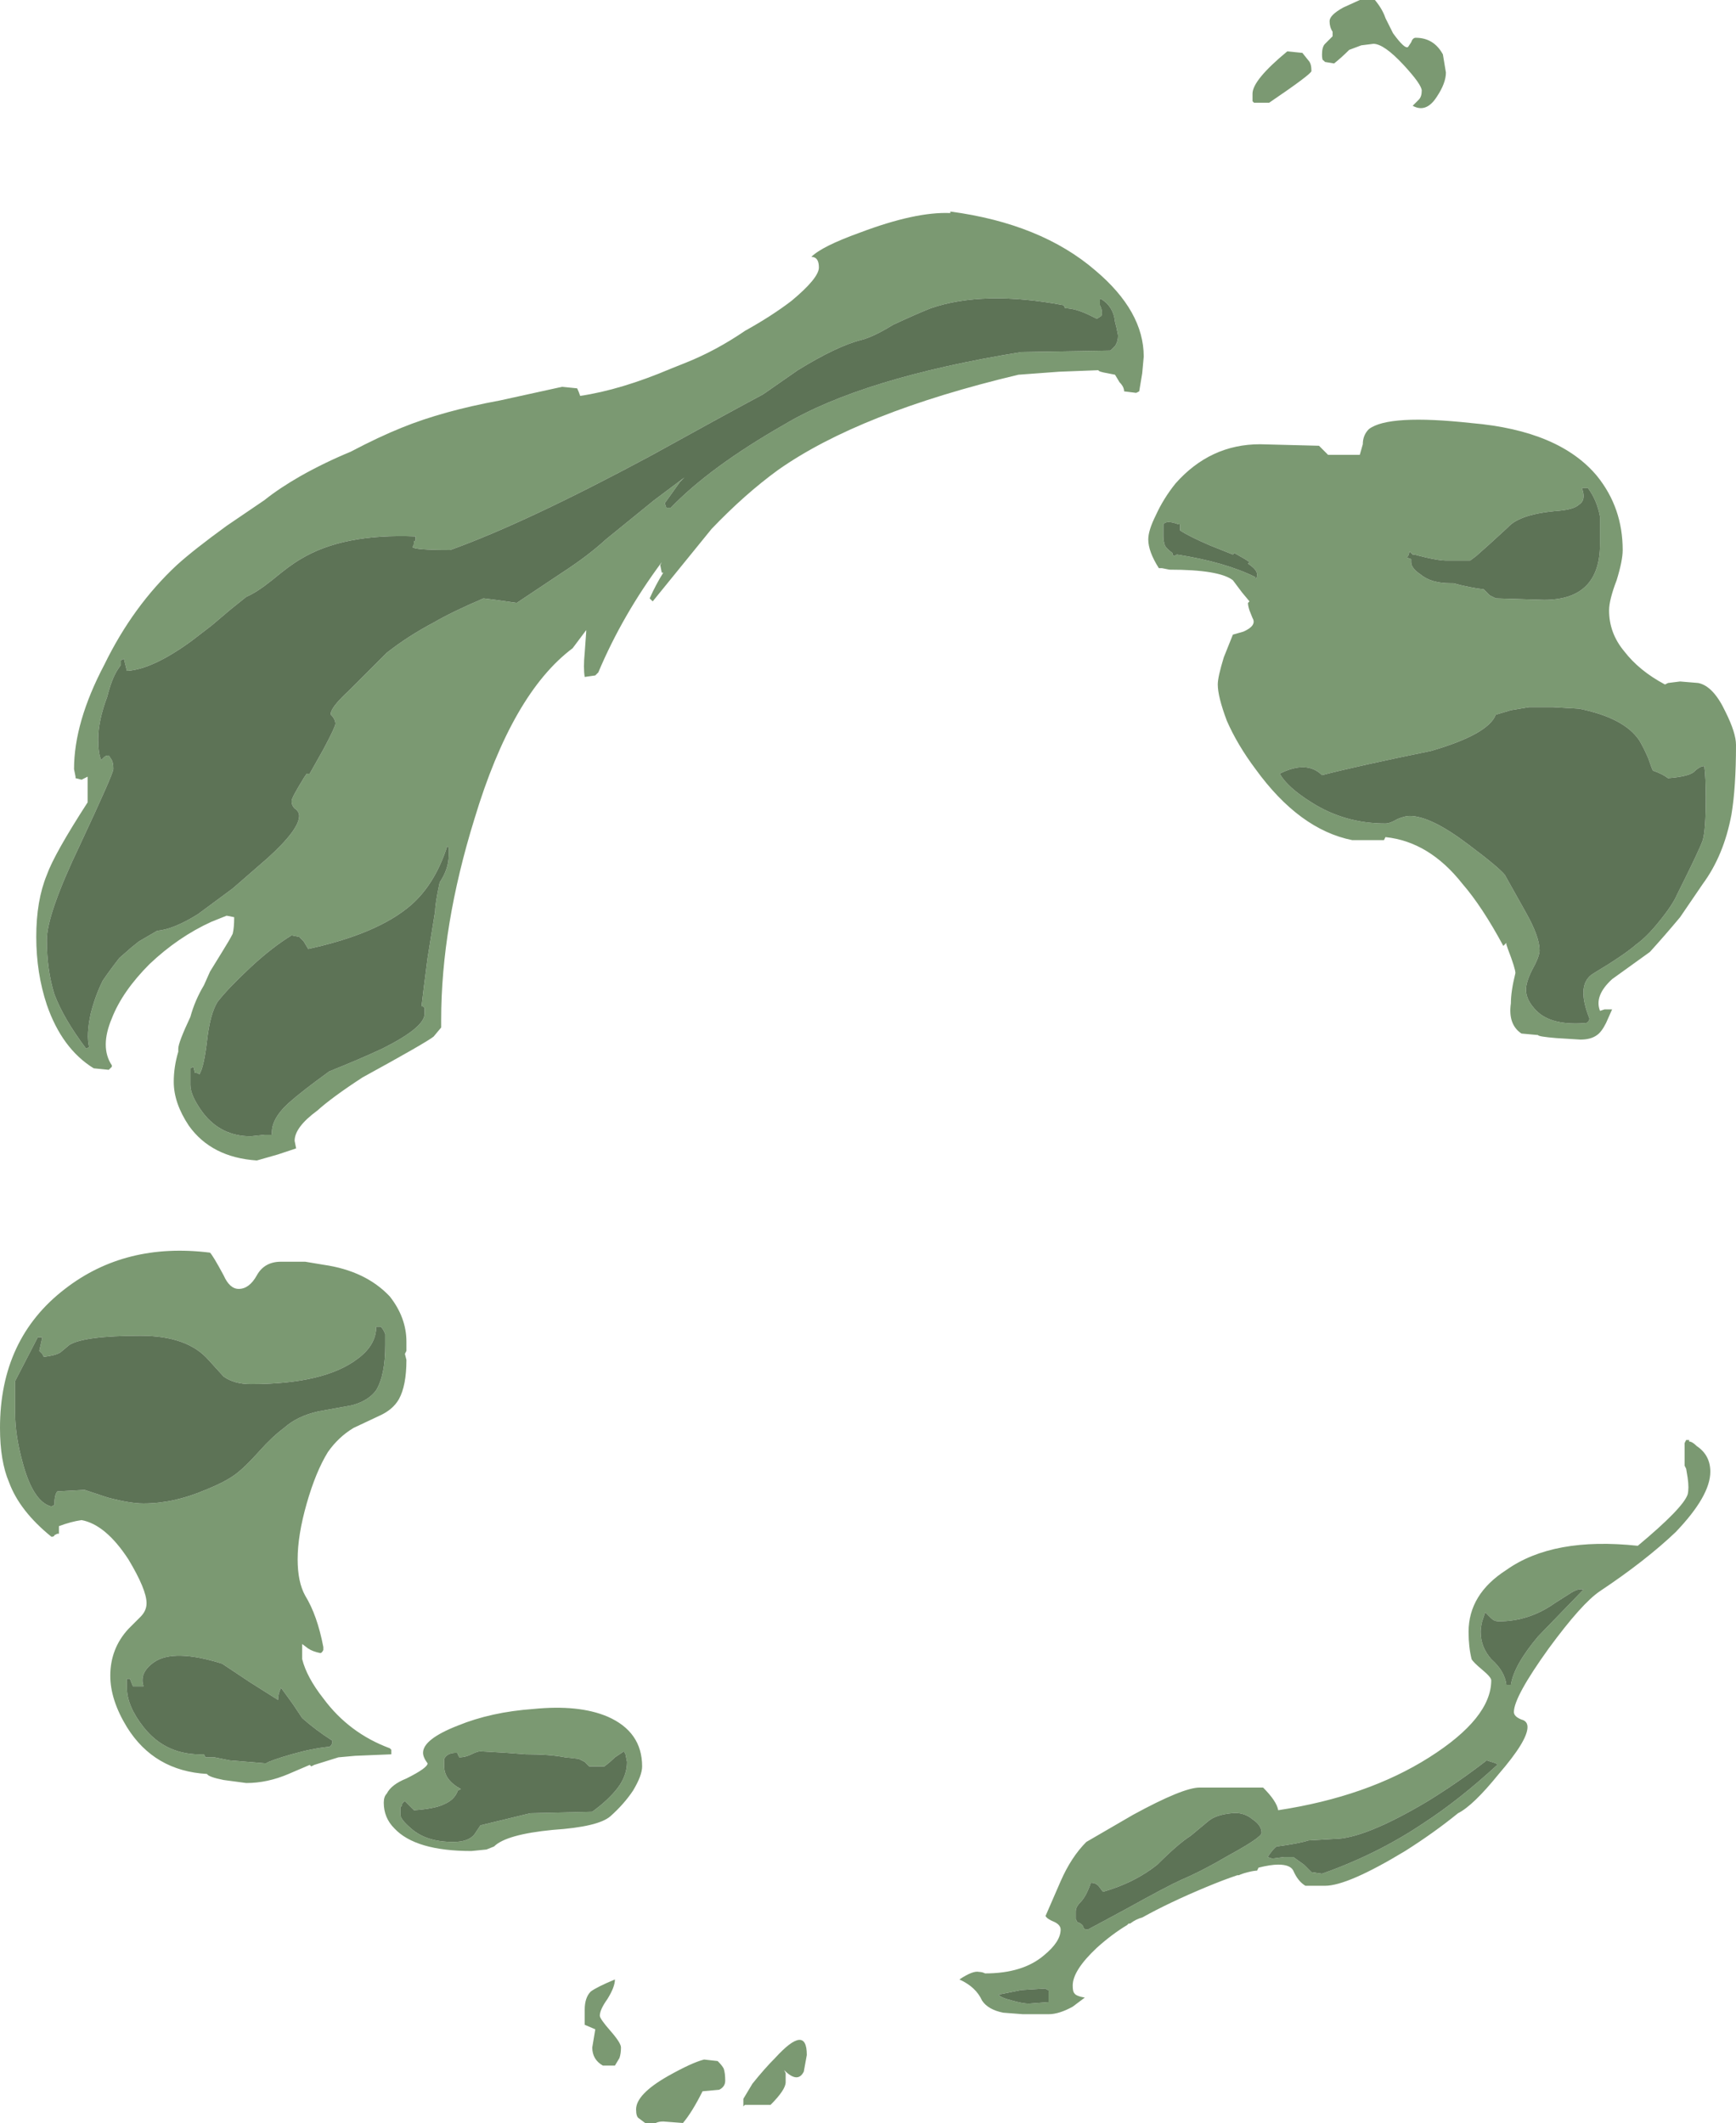 <?xml version="1.0" encoding="UTF-8" standalone="no"?>
<svg xmlns:ffdec="https://www.free-decompiler.com/flash" xmlns:xlink="http://www.w3.org/1999/xlink" ffdec:objectType="shape" height="70.25px" width="57.45px" xmlns="http://www.w3.org/2000/svg">
  <g transform="matrix(1.0, 0.0, 0.0, 1.0, 28.15, 40.7)">
    <path d="M3.3 -33.65 L3.3 -33.7 Q6.3 -33.3 8.1 -31.75 9.7 -30.4 9.7 -28.9 L9.65 -28.35 9.55 -27.75 9.45 -27.7 9.05 -27.75 Q9.05 -27.9 8.9 -28.05 L8.75 -28.3 8.5 -28.35 Q8.2 -28.4 8.2 -28.45 L6.9 -28.4 5.55 -28.3 Q0.3 -27.05 -2.4 -25.15 -3.5 -24.35 -4.6 -23.2 L-6.55 -20.8 -6.65 -20.9 Q-6.45 -21.35 -6.2 -21.75 L-6.25 -21.75 -6.3 -22.0 -6.25 -22.1 Q-7.55 -20.35 -8.35 -18.45 L-8.45 -18.35 -8.8 -18.3 Q-8.85 -18.6 -8.8 -19.1 L-8.75 -19.8 -8.75 -19.85 -9.2 -19.25 Q-11.2 -17.75 -12.45 -13.6 -13.55 -10.05 -13.55 -6.95 L-13.55 -6.7 -13.8 -6.4 Q-14.05 -6.2 -16.15 -5.05 -17.15 -4.4 -17.65 -3.95 -18.4 -3.4 -18.4 -2.95 L-18.35 -2.7 -18.95 -2.5 -19.65 -2.3 Q-21.15 -2.4 -21.9 -3.45 -22.4 -4.2 -22.4 -4.9 -22.4 -5.4 -22.25 -5.9 L-22.25 -6.0 Q-22.25 -6.2 -21.85 -7.05 -21.7 -7.6 -21.4 -8.1 L-21.2 -8.55 -20.8 -9.2 Q-20.55 -9.6 -20.45 -9.8 -20.4 -10.0 -20.4 -10.35 L-20.65 -10.4 -21.15 -10.2 Q-22.25 -9.7 -23.2 -8.8 -24.1 -7.9 -24.45 -7.0 -24.85 -6.05 -24.45 -5.45 L-24.45 -5.4 -24.55 -5.3 -25.05 -5.35 Q-26.1 -6.0 -26.6 -7.45 -26.95 -8.5 -26.95 -9.7 -26.95 -10.9 -26.6 -11.75 -26.35 -12.45 -25.25 -14.15 L-25.25 -15.0 -25.45 -14.9 -25.65 -14.95 -25.65 -15.0 -25.7 -15.25 Q-25.7 -16.8 -24.7 -18.7 -23.75 -20.65 -22.3 -22.0 -21.75 -22.5 -20.65 -23.3 L-19.4 -24.15 Q-18.9 -24.55 -18.2 -24.95 -17.4 -25.4 -16.55 -25.75 -15.6 -26.25 -14.85 -26.55 -13.5 -27.1 -11.6 -27.45 L-9.55 -27.9 -9.05 -27.85 Q-9.0 -27.75 -8.95 -27.6 -7.6 -27.8 -5.95 -28.5 L-5.45 -28.7 Q-4.45 -29.1 -3.5 -29.75 -2.6 -30.25 -1.95 -30.75 -1.05 -31.5 -1.05 -31.85 -1.05 -32.2 -1.3 -32.2 -0.95 -32.55 0.3 -33.0 2.15 -33.7 3.3 -33.65 M1.4 -29.95 Q0.75 -29.55 0.35 -29.45 -0.45 -29.25 -1.75 -28.45 L-2.9 -27.65 Q-4.3 -26.9 -6.65 -25.6 -10.75 -23.4 -13.25 -22.5 -14.45 -22.5 -14.5 -22.6 -14.45 -22.65 -14.45 -22.75 L-14.45 -22.8 -14.4 -22.8 -14.4 -22.95 Q-16.8 -23.05 -18.2 -22.2 -18.55 -22.0 -19.15 -21.5 -19.65 -21.1 -20.0 -20.95 L-20.5 -20.55 -21.15 -20.0 -21.8 -19.5 Q-23.1 -18.55 -23.95 -18.5 L-24.05 -18.9 -24.15 -18.85 -24.15 -18.7 -24.25 -18.55 -24.25 -18.55 Q-24.45 -18.25 -24.6 -17.65 -24.9 -16.85 -24.9 -16.25 -24.9 -15.75 -24.8 -15.55 L-24.7 -15.65 Q-24.65 -15.7 -24.55 -15.7 L-24.45 -15.55 Q-24.4 -15.45 -24.4 -15.25 -24.4 -15.1 -25.5 -12.75 -26.6 -10.45 -26.6 -9.6 -26.6 -8.6 -26.35 -7.8 -26.05 -7.0 -25.3 -6.0 L-25.2 -6.05 Q-25.3 -6.45 -25.15 -7.15 -25.0 -7.75 -24.75 -8.25 -24.55 -8.55 -24.2 -9.0 L-23.8 -9.35 -23.55 -9.55 -22.95 -9.9 Q-22.4 -9.95 -21.6 -10.45 -21.4 -10.6 -20.45 -11.3 L-19.3 -12.3 Q-18.25 -13.25 -18.25 -13.7 -18.25 -13.85 -18.4 -13.95 -18.5 -14.05 -18.5 -14.2 -18.5 -14.3 -18.1 -14.95 L-18.0 -15.1 -17.9 -15.1 -17.45 -15.9 Q-17.05 -16.65 -17.05 -16.75 -17.05 -16.9 -17.2 -17.05 -17.25 -17.25 -16.6 -17.85 L-15.35 -19.1 Q-14.65 -19.65 -13.8 -20.1 -13.2 -20.45 -12.15 -20.9 L-11.75 -20.85 -11.05 -20.75 -9.55 -21.75 Q-8.7 -22.3 -8.1 -22.85 L-6.5 -24.15 -5.5 -24.9 -5.65 -24.75 -6.15 -24.05 -6.1 -23.9 -5.95 -23.9 Q-4.65 -25.25 -2.2 -26.65 0.4 -28.2 5.65 -29.05 L8.6 -29.1 8.75 -29.25 Q8.85 -29.4 8.85 -29.6 L8.8 -29.85 8.75 -30.05 Q8.7 -30.55 8.3 -30.8 L8.25 -30.8 8.25 -30.6 Q8.35 -30.4 8.3 -30.25 L8.15 -30.15 7.95 -30.25 Q7.45 -30.5 7.1 -30.5 L7.05 -30.6 Q4.4 -31.1 2.65 -30.5 2.15 -30.3 1.4 -29.95 M17.7 -40.1 L17.95 -39.6 Q18.35 -39.05 18.45 -39.15 L18.55 -39.3 Q18.6 -39.45 18.7 -39.45 19.3 -39.45 19.6 -38.9 L19.7 -38.3 Q19.7 -37.95 19.4 -37.5 19.05 -36.95 18.6 -37.2 L18.8 -37.4 Q18.9 -37.5 18.9 -37.7 18.9 -37.9 18.3 -38.55 17.65 -39.25 17.3 -39.25 L16.9 -39.2 16.5 -39.05 Q16.25 -38.8 16.0 -38.6 L15.7 -38.65 15.65 -38.7 Q15.6 -38.7 15.6 -38.9 15.6 -39.15 15.7 -39.25 L15.95 -39.5 Q15.95 -39.55 15.95 -39.65 15.85 -39.8 15.85 -40.0 15.85 -40.2 16.3 -40.45 L16.85 -40.7 17.35 -40.7 Q17.6 -40.4 17.7 -40.1 M13.3 -37.35 L13.3 -37.6 Q13.3 -38.05 14.45 -39.0 L14.95 -38.95 15.15 -38.7 Q15.25 -38.6 15.25 -38.35 15.25 -38.25 13.85 -37.3 L13.35 -37.3 13.3 -37.35 M18.45 -22.3 L18.4 -22.25 18.55 -22.2 18.55 -22.1 Q18.55 -21.9 18.85 -21.7 19.2 -21.4 19.85 -21.4 L19.95 -21.4 Q20.5 -21.25 20.95 -21.2 L21.15 -21.0 21.35 -20.9 22.95 -20.85 Q24.8 -20.85 24.8 -22.7 L24.8 -23.6 Q24.7 -24.15 24.4 -24.55 L24.2 -24.55 Q24.35 -24.15 24.1 -24.0 23.95 -23.85 23.45 -23.8 22.15 -23.7 21.75 -23.25 L21.15 -22.7 20.7 -22.3 20.5 -22.15 19.7 -22.15 Q19.5 -22.15 19.05 -22.25 L18.65 -22.35 18.6 -22.35 18.5 -22.45 18.45 -22.3 M16.85 -25.65 L16.95 -26.0 Q16.95 -26.3 17.15 -26.5 17.8 -27.0 20.55 -26.7 23.45 -26.45 24.7 -24.95 25.55 -23.9 25.55 -22.5 25.55 -22.15 25.35 -21.5 25.1 -20.85 25.1 -20.5 25.1 -19.75 25.6 -19.15 26.1 -18.5 26.95 -18.05 L27.05 -18.1 27.45 -18.15 28.05 -18.1 Q28.55 -18.0 28.95 -17.15 29.3 -16.45 29.3 -16.05 29.3 -14.65 29.15 -13.75 28.9 -12.4 28.2 -11.45 L27.45 -10.35 Q26.95 -9.75 26.45 -9.2 L25.2 -8.3 Q24.6 -7.75 24.8 -7.25 L24.95 -7.3 25.2 -7.3 25.0 -6.85 Q24.85 -6.55 24.7 -6.45 24.5 -6.3 24.15 -6.3 L23.35 -6.35 Q22.75 -6.4 22.75 -6.45 L22.2 -6.5 Q21.75 -6.8 21.85 -7.5 21.85 -7.9 22.0 -8.5 22.0 -8.65 21.75 -9.3 L21.7 -9.45 21.7 -9.5 21.6 -9.4 Q20.9 -10.7 20.25 -11.45 19.15 -12.85 17.7 -13.0 L17.65 -12.9 16.6 -12.9 Q14.85 -13.25 13.4 -15.25 12.8 -16.05 12.45 -16.85 12.15 -17.65 12.15 -18.05 12.15 -18.3 12.35 -18.95 12.55 -19.45 12.65 -19.7 L13.0 -19.8 Q13.45 -20.0 13.3 -20.25 L13.2 -20.5 Q13.15 -20.65 13.15 -20.75 L13.2 -20.8 12.95 -21.1 12.65 -21.5 Q12.2 -21.85 10.55 -21.85 L10.3 -21.9 10.2 -21.9 Q9.85 -22.45 9.85 -22.85 9.85 -23.15 10.1 -23.65 10.35 -24.2 10.75 -24.7 11.9 -26.0 13.55 -26.0 L15.5 -25.95 15.8 -25.65 16.85 -25.65 M14.2 -15.1 Q14.45 -14.65 15.25 -14.15 16.35 -13.45 17.7 -13.45 17.85 -13.45 18.1 -13.6 18.35 -13.7 18.5 -13.7 19.2 -13.7 20.45 -12.75 21.45 -12.0 21.65 -11.75 L22.35 -10.5 Q22.8 -9.7 22.8 -9.25 22.8 -9.05 22.55 -8.6 22.35 -8.2 22.35 -7.95 22.35 -7.6 22.7 -7.25 23.2 -6.75 24.35 -6.85 24.45 -6.9 24.45 -7.0 24.25 -7.5 24.25 -7.85 24.25 -8.3 24.6 -8.5 25.6 -9.1 26.0 -9.45 26.35 -9.7 26.75 -10.2 27.2 -10.75 27.35 -11.1 28.1 -12.6 28.2 -12.9 28.3 -13.25 28.3 -14.3 28.3 -15.0 28.25 -15.35 28.1 -15.35 27.9 -15.15 27.7 -15.0 27.05 -14.95 26.85 -15.1 26.55 -15.2 26.5 -15.3 26.4 -15.6 26.25 -15.95 26.1 -16.2 25.6 -16.95 24.1 -17.25 L23.25 -17.3 22.45 -17.3 21.85 -17.2 21.35 -17.05 Q21.1 -16.4 19.2 -15.85 16.75 -15.35 15.6 -15.05 15.1 -15.55 14.2 -15.1 M12.65 -22.35 L11.9 -22.65 Q11.2 -22.95 10.9 -23.15 L10.9 -23.35 10.85 -23.35 Q10.45 -23.5 10.35 -23.35 10.35 -23.25 10.35 -22.95 10.35 -22.8 10.4 -22.65 10.45 -22.55 10.65 -22.4 L10.65 -22.35 10.7 -22.3 10.8 -22.35 Q12.4 -22.1 13.4 -21.6 L13.4 -21.55 Q13.45 -21.55 13.45 -21.7 13.45 -21.85 13.15 -22.05 L13.2 -22.1 13.05 -22.2 12.7 -22.4 12.65 -22.35 M27.75 7.0 Q27.85 7.0 28.0 7.15 28.45 7.45 28.45 8.0 28.45 8.8 27.3 10.0 26.3 10.95 24.8 11.95 24.2 12.35 23.1 13.85 21.95 15.45 21.95 15.95 21.95 16.1 22.2 16.2 22.4 16.25 22.4 16.45 22.4 16.9 21.45 18.0 20.6 19.05 20.1 19.3 19.3 19.95 18.35 20.55 16.45 21.7 15.7 21.7 L15.05 21.7 Q14.8 21.55 14.65 21.2 14.55 21.0 14.15 21.0 13.9 21.0 13.5 21.1 L13.45 21.2 Q13.35 21.2 13.15 21.25 12.95 21.3 12.85 21.35 L12.8 21.35 Q12.35 21.5 11.75 21.75 10.55 22.25 9.65 22.75 9.45 22.8 9.25 22.95 L9.2 22.95 9.15 23.0 Q8.65 23.3 8.15 23.75 7.35 24.5 7.35 25.0 7.35 25.2 7.4 25.25 7.45 25.35 7.75 25.4 L7.35 25.7 Q6.9 25.95 6.55 25.95 L5.7 25.95 5.05 25.9 Q4.55 25.8 4.35 25.5 4.15 25.05 3.6 24.8 4.05 24.5 4.25 24.55 4.35 24.55 4.45 24.6 5.7 24.6 6.4 24.0 6.95 23.55 6.95 23.15 6.95 23.0 6.75 22.9 6.5 22.8 6.45 22.7 L6.95 21.55 Q7.3 20.75 7.8 20.25 L9.35 19.35 Q11.0 18.45 11.55 18.45 L13.65 18.45 Q14.1 18.9 14.15 19.2 17.1 18.75 19.15 17.45 21.2 16.15 21.2 14.9 21.2 14.8 20.9 14.55 20.6 14.3 20.55 14.2 20.45 13.8 20.45 13.3 20.45 12.05 21.7 11.25 23.25 10.15 26.05 10.45 27.55 9.2 27.7 8.75 27.75 8.55 27.7 8.2 L27.65 7.9 27.6 7.8 27.6 7.05 27.65 6.95 27.75 6.95 27.75 7.0 M-24.15 -18.5 L-24.15 -18.5 M21.2 17.6 L21.05 17.55 Q20.15 18.25 19.1 18.9 17.0 20.15 16.0 20.15 L15.15 20.2 Q14.85 20.3 14.1 20.4 14.0 20.45 13.8 20.75 L13.95 20.8 14.35 20.75 14.65 20.75 15.0 21.0 15.25 21.25 15.6 21.3 Q17.45 20.65 19.0 19.6 20.15 18.85 21.4 17.7 21.4 17.65 21.2 17.6 M4.9 25.3 Q4.95 25.4 5.35 25.5 5.7 25.6 5.9 25.6 L6.55 25.55 Q6.55 25.6 6.55 25.35 L6.55 25.15 Q6.5 25.15 6.45 25.1 L5.65 25.15 4.9 25.3 M11.25 20.05 Q10.85 20.3 10.15 21.0 9.4 21.6 8.35 21.9 L8.2 21.7 Q8.1 21.6 7.95 21.6 7.8 22.05 7.6 22.25 7.45 22.4 7.45 22.55 L7.45 22.8 7.5 22.9 Q7.65 22.95 7.7 23.05 7.7 23.15 7.85 23.15 L9.15 22.45 Q10.5 21.7 10.95 21.5 11.65 21.2 12.5 20.7 13.6 20.1 13.6 19.95 13.6 19.7 13.3 19.5 13.0 19.25 12.6 19.3 12.1 19.35 11.85 19.55 L11.25 20.05 M23.85 12.0 L23.3 12.35 Q22.45 12.95 21.45 12.95 21.3 12.95 21.2 12.85 L21.0 12.65 20.9 12.95 Q20.85 13.15 20.85 13.3 20.85 13.8 21.2 14.2 21.65 14.6 21.7 15.05 L21.85 15.05 Q21.95 14.4 22.75 13.45 L24.25 11.9 Q24.1 11.85 23.85 12.0 M-10.25 -27.35 L-10.25 -27.35 M-15.4 3.45 Q-15.45 3.3 -15.55 3.2 L-15.7 3.2 Q-15.7 3.8 -16.3 4.25 -17.4 5.1 -19.85 5.1 -20.4 5.1 -20.75 4.85 L-21.25 4.3 Q-21.95 3.5 -23.5 3.5 -25.35 3.5 -25.85 3.8 L-26.15 4.05 Q-26.3 4.15 -26.7 4.2 L-26.75 4.1 -26.85 4.0 -26.75 3.55 -26.9 3.55 -27.65 5.0 Q-27.65 5.1 -27.65 6.05 -27.65 6.8 -27.4 7.7 -27.05 9.0 -26.45 9.15 L-26.35 9.1 Q-26.35 8.75 -26.25 8.65 L-25.35 8.6 -24.6 8.85 Q-23.85 9.05 -23.4 9.05 -22.4 9.05 -21.35 8.6 -20.6 8.3 -20.25 8.0 -20.0 7.8 -19.55 7.3 -19.15 6.85 -18.75 6.55 -18.3 6.15 -17.6 6.0 L-16.5 5.8 Q-15.95 5.65 -15.7 5.3 -15.4 4.8 -15.4 3.8 -15.4 3.55 -15.4 3.45 M-13.3 -12.65 L-13.35 -12.7 Q-13.75 -11.45 -14.55 -10.75 -15.65 -9.8 -17.95 -9.3 L-18.1 -9.55 -18.25 -9.7 -18.5 -9.75 Q-19.15 -9.35 -19.85 -8.7 -20.6 -8.0 -20.95 -7.55 -21.2 -7.15 -21.3 -6.25 -21.4 -5.4 -21.55 -5.15 -21.6 -5.2 -21.7 -5.2 L-21.75 -5.4 -21.85 -5.35 -21.85 -4.8 Q-21.85 -4.45 -21.45 -3.9 -20.85 -3.1 -19.85 -3.1 L-19.4 -3.15 -19.15 -3.15 Q-19.2 -3.65 -18.6 -4.2 -18.15 -4.6 -17.25 -5.25 -16.25 -5.65 -15.5 -6.0 -14.1 -6.7 -14.1 -7.15 L-14.1 -7.35 -14.15 -7.4 -14.2 -7.4 Q-14.15 -7.85 -14.0 -9.0 L-13.75 -10.55 Q-13.75 -10.8 -13.6 -11.5 -13.3 -11.95 -13.3 -12.4 L-13.3 -12.65 M-14.7 4.0 L-14.75 4.1 -14.7 4.3 Q-14.7 5.15 -14.95 5.6 -15.15 5.95 -15.6 6.15 L-16.45 6.55 Q-16.95 6.85 -17.3 7.35 -17.7 8.0 -18.0 9.05 -18.3 10.1 -18.3 10.9 -18.3 11.65 -18.05 12.1 -17.65 12.75 -17.45 13.8 L-17.45 13.9 Q-17.5 14.0 -17.55 14.0 -17.8 13.95 -17.95 13.85 L-18.15 13.7 -18.15 14.2 Q-18.0 14.8 -17.45 15.5 -16.6 16.65 -15.25 17.15 L-15.2 17.2 -15.2 17.35 -16.4 17.4 -16.95 17.45 -17.75 17.7 -17.85 17.75 -17.9 17.7 Q-18.25 17.85 -18.6 18.0 -19.3 18.3 -20.0 18.3 L-20.75 18.2 Q-21.25 18.1 -21.3 18.0 -23.05 17.9 -23.95 16.45 -24.5 15.55 -24.5 14.75 -24.5 13.85 -23.9 13.2 L-23.5 12.8 Q-23.3 12.6 -23.3 12.35 -23.3 11.9 -23.9 10.9 -24.65 9.75 -25.45 9.6 -25.8 9.65 -26.2 9.8 -26.2 10.0 -26.2 10.05 L-26.25 10.05 -26.35 10.1 Q-26.35 10.15 -26.45 10.15 -27.5 9.3 -27.85 8.35 -28.15 7.65 -28.15 6.55 -28.15 3.6 -26.0 1.95 -24.0 0.4 -21.2 0.75 -21.1 0.85 -20.75 1.5 -20.55 1.95 -20.25 1.95 -19.9 1.95 -19.65 1.5 -19.4 1.05 -18.85 1.05 L-18.05 1.05 -17.45 1.15 Q-16.05 1.35 -15.25 2.2 -14.7 2.9 -14.7 3.7 L-14.7 4.0 M-13.05 17.3 Q-13.35 17.3 -13.45 17.5 L-13.45 17.75 Q-13.45 18.2 -12.9 18.5 L-13.0 18.55 Q-13.1 18.85 -13.45 19.0 -13.75 19.15 -14.45 19.2 L-14.75 18.9 Q-14.85 18.95 -14.85 19.05 L-14.9 19.1 -14.9 19.35 Q-14.9 19.5 -14.55 19.8 -14.05 20.25 -13.15 20.25 -12.65 20.25 -12.45 20.0 L-12.25 19.7 -10.6 19.3 -8.55 19.25 Q-8.0 18.85 -7.7 18.45 -7.4 18.05 -7.4 17.6 L-7.45 17.35 -7.5 17.25 -7.8 17.45 Q-7.95 17.6 -8.15 17.75 L-8.65 17.75 -8.8 17.6 -9.0 17.5 -9.45 17.45 Q-9.95 17.35 -10.75 17.35 L-11.4 17.3 -12.25 17.25 Q-12.35 17.25 -12.55 17.35 -12.75 17.45 -12.95 17.45 L-13.0 17.35 Q-13.0 17.3 -13.05 17.3 M-14.15 17.3 Q-14.15 16.85 -13.0 16.4 -11.9 15.95 -10.5 15.85 -9.0 15.7 -8.05 16.1 -6.9 16.6 -6.9 17.75 -6.9 18.05 -7.2 18.55 -7.5 19.0 -7.95 19.4 -8.35 19.75 -9.85 19.85 -11.4 20.0 -11.8 20.4 L-12.05 20.5 -12.55 20.55 Q-14.4 20.55 -15.1 19.8 -15.45 19.45 -15.45 18.95 -15.45 18.75 -15.35 18.65 -15.2 18.35 -14.7 18.15 -14.0 17.8 -14.0 17.65 -14.15 17.45 -14.15 17.3 M-17.25 17.1 Q-17.15 17.05 -17.15 16.9 -17.7 16.55 -18.15 16.15 L-18.45 15.7 Q-18.7 15.35 -18.85 15.15 -18.95 15.35 -18.95 15.55 L-19.9 14.95 Q-20.5 14.55 -20.8 14.35 -22.4 13.85 -23.05 14.3 -23.55 14.65 -23.4 15.1 L-23.75 15.1 -23.85 14.85 -23.95 14.85 -23.95 15.15 Q-23.95 15.75 -23.4 16.45 -22.65 17.4 -21.4 17.35 L-21.35 17.45 -21.05 17.45 -20.55 17.55 -19.35 17.65 Q-19.2 17.55 -18.5 17.35 -17.8 17.15 -17.25 17.1 M-8.8 25.8 Q-8.8 25.4 -8.6 25.2 -8.4 25.05 -7.8 24.8 -7.8 25.05 -8.05 25.45 -8.3 25.8 -8.3 26.0 -8.3 26.1 -7.95 26.5 -7.6 26.9 -7.6 27.05 -7.6 27.25 -7.65 27.4 L-7.8 27.65 -8.2 27.65 Q-8.55 27.45 -8.55 27.05 L-8.45 26.45 -8.8 26.3 -8.8 25.8 M-4.2 27.75 Q-4.15 27.9 -4.15 28.15 -4.15 28.35 -4.35 28.45 L-4.9 28.5 Q-5.25 29.2 -5.55 29.55 L-6.2 29.5 Q-6.35 29.5 -6.45 29.55 L-6.8 29.55 -7.0 29.4 Q-7.1 29.35 -7.1 29.1 -7.1 28.6 -6.05 28.0 -5.25 27.55 -4.85 27.45 L-4.4 27.5 Q-4.25 27.65 -4.2 27.75 M-2.15 27.9 L-2.15 28.2 Q-2.15 28.45 -2.65 28.95 L-3.5 28.95 -3.55 29.0 Q-3.55 28.95 -3.55 28.75 L-3.25 28.25 Q-2.85 27.75 -2.5 27.4 -1.45 26.25 -1.45 27.3 L-1.55 27.85 Q-1.75 28.25 -2.2 27.8 L-2.15 27.9" fill="#7b9972" fill-rule="evenodd" stroke="none"/>
    <path d="M1.4 -29.95 Q2.15 -30.3 2.65 -30.5 4.4 -31.1 7.05 -30.6 L7.1 -30.5 Q7.45 -30.5 7.95 -30.25 L8.15 -30.15 8.3 -30.25 Q8.35 -30.4 8.25 -30.6 L8.25 -30.8 8.3 -30.8 Q8.7 -30.55 8.75 -30.05 L8.8 -29.85 8.85 -29.6 Q8.85 -29.4 8.75 -29.25 L8.6 -29.1 5.65 -29.05 Q0.4 -28.2 -2.2 -26.65 -4.65 -25.25 -5.95 -23.9 L-6.1 -23.9 -6.15 -24.05 -5.65 -24.75 -5.5 -24.9 -6.5 -24.15 -8.1 -22.85 Q-8.7 -22.3 -9.55 -21.75 L-11.05 -20.75 -11.75 -20.85 -12.15 -20.9 Q-13.2 -20.45 -13.8 -20.1 -14.65 -19.65 -15.35 -19.1 L-16.6 -17.85 Q-17.25 -17.25 -17.2 -17.05 -17.05 -16.9 -17.05 -16.75 -17.05 -16.65 -17.45 -15.9 L-17.9 -15.1 -18.0 -15.1 -18.1 -14.95 Q-18.5 -14.3 -18.5 -14.2 -18.5 -14.05 -18.4 -13.95 -18.25 -13.85 -18.25 -13.7 -18.25 -13.25 -19.3 -12.3 L-20.45 -11.3 Q-21.4 -10.6 -21.6 -10.45 -22.4 -9.95 -22.95 -9.9 L-23.55 -9.55 -23.8 -9.35 -24.2 -9.0 Q-24.55 -8.55 -24.75 -8.25 -25.0 -7.75 -25.15 -7.15 -25.3 -6.45 -25.2 -6.05 L-25.3 -6.0 Q-26.05 -7.0 -26.35 -7.8 -26.6 -8.6 -26.6 -9.6 -26.6 -10.45 -25.5 -12.75 -24.4 -15.1 -24.4 -15.25 -24.4 -15.45 -24.45 -15.55 L-24.55 -15.7 Q-24.65 -15.7 -24.7 -15.65 L-24.8 -15.55 Q-24.9 -15.75 -24.9 -16.25 -24.9 -16.85 -24.6 -17.65 -24.45 -18.25 -24.25 -18.55 L-24.25 -18.55 -24.15 -18.7 -24.15 -18.85 -24.05 -18.9 -23.95 -18.5 Q-23.1 -18.55 -21.8 -19.5 L-21.15 -20.0 -20.5 -20.55 -20.0 -20.95 Q-19.65 -21.1 -19.15 -21.5 -18.55 -22.0 -18.2 -22.2 -16.8 -23.05 -14.4 -22.95 L-14.4 -22.8 -14.45 -22.8 -14.45 -22.75 Q-14.45 -22.65 -14.5 -22.6 -14.45 -22.5 -13.25 -22.5 -10.75 -23.4 -6.65 -25.6 -4.3 -26.9 -2.9 -27.65 L-1.75 -28.45 Q-0.45 -29.25 0.35 -29.45 0.75 -29.55 1.4 -29.95 M18.45 -22.3 L18.5 -22.45 18.6 -22.35 18.65 -22.35 19.05 -22.25 Q19.5 -22.15 19.7 -22.15 L20.5 -22.15 20.7 -22.3 21.15 -22.7 21.75 -23.25 Q22.15 -23.7 23.45 -23.8 23.95 -23.85 24.1 -24.0 24.35 -24.15 24.2 -24.55 L24.4 -24.55 Q24.7 -24.15 24.8 -23.6 L24.8 -22.7 Q24.8 -20.85 22.95 -20.85 L21.35 -20.9 21.15 -21.0 20.95 -21.2 Q20.5 -21.25 19.95 -21.4 L19.85 -21.4 Q19.2 -21.4 18.85 -21.7 18.55 -21.9 18.55 -22.1 L18.55 -22.2 18.4 -22.25 18.45 -22.3 M12.65 -22.35 L12.7 -22.4 13.05 -22.2 13.2 -22.1 13.15 -22.05 Q13.45 -21.85 13.45 -21.7 13.45 -21.55 13.4 -21.55 L13.4 -21.6 Q12.4 -22.1 10.8 -22.35 L10.7 -22.3 10.65 -22.35 10.65 -22.4 Q10.45 -22.55 10.4 -22.65 10.35 -22.8 10.35 -22.95 10.35 -23.25 10.35 -23.35 10.45 -23.5 10.85 -23.35 L10.9 -23.35 10.9 -23.15 Q11.2 -22.95 11.9 -22.65 L12.65 -22.35 M14.2 -15.1 Q15.1 -15.55 15.6 -15.05 16.75 -15.35 19.2 -15.85 21.1 -16.4 21.35 -17.05 L21.85 -17.2 22.45 -17.3 23.25 -17.3 24.1 -17.25 Q25.6 -16.95 26.1 -16.2 26.25 -15.95 26.4 -15.6 26.5 -15.3 26.55 -15.2 26.85 -15.1 27.05 -14.95 27.7 -15.0 27.9 -15.15 28.1 -15.35 28.25 -15.35 28.3 -15.0 28.3 -14.3 28.3 -13.25 28.2 -12.9 28.1 -12.6 27.35 -11.1 27.2 -10.75 26.75 -10.2 26.35 -9.7 26.0 -9.45 25.6 -9.1 24.6 -8.5 24.25 -8.3 24.25 -7.85 24.25 -7.5 24.45 -7.0 24.45 -6.9 24.35 -6.85 23.2 -6.75 22.7 -7.25 22.35 -7.6 22.35 -7.95 22.35 -8.2 22.55 -8.6 22.8 -9.05 22.8 -9.25 22.8 -9.7 22.35 -10.5 L21.65 -11.75 Q21.45 -12.0 20.45 -12.75 19.2 -13.7 18.5 -13.7 18.35 -13.7 18.1 -13.6 17.85 -13.45 17.7 -13.45 16.35 -13.45 15.25 -14.15 14.45 -14.65 14.2 -15.1 M23.85 12.0 Q24.1 11.85 24.25 11.9 L22.75 13.45 Q21.95 14.4 21.85 15.05 L21.7 15.05 Q21.65 14.6 21.2 14.2 20.85 13.8 20.85 13.3 20.85 13.15 20.9 12.95 L21.0 12.65 21.2 12.85 Q21.3 12.95 21.45 12.95 22.45 12.95 23.3 12.35 L23.85 12.0 M11.25 20.05 L11.85 19.55 Q12.1 19.35 12.6 19.3 13.0 19.25 13.3 19.5 13.6 19.7 13.6 19.95 13.6 20.1 12.5 20.7 11.65 21.2 10.95 21.5 10.5 21.7 9.15 22.45 L7.85 23.15 Q7.7 23.15 7.7 23.05 7.65 22.95 7.5 22.9 L7.45 22.8 7.45 22.55 Q7.45 22.4 7.6 22.25 7.8 22.05 7.95 21.6 8.1 21.6 8.2 21.7 L8.35 21.9 Q9.4 21.6 10.15 21.0 10.85 20.3 11.25 20.05 M4.9 25.3 L5.65 25.15 6.45 25.1 Q6.5 25.15 6.55 25.15 L6.55 25.35 Q6.55 25.6 6.55 25.55 L5.9 25.6 Q5.7 25.6 5.35 25.5 4.95 25.4 4.9 25.3 M21.2 17.6 Q21.4 17.65 21.4 17.7 20.15 18.85 19.0 19.6 17.45 20.65 15.6 21.3 L15.25 21.25 15.0 21.0 14.65 20.75 14.35 20.75 13.95 20.8 13.8 20.75 Q14.0 20.45 14.1 20.4 14.85 20.3 15.15 20.2 L16.0 20.15 Q17.0 20.15 19.1 18.9 20.15 18.25 21.05 17.55 L21.2 17.6 M-24.15 -18.5 L-24.15 -18.5 M-13.3 -12.65 L-13.3 -12.4 Q-13.3 -11.95 -13.6 -11.5 -13.75 -10.8 -13.75 -10.55 L-14.0 -9.0 Q-14.15 -7.85 -14.2 -7.4 L-14.15 -7.4 -14.1 -7.35 -14.1 -7.15 Q-14.1 -6.7 -15.5 -6.0 -16.25 -5.65 -17.25 -5.25 -18.15 -4.6 -18.6 -4.2 -19.2 -3.65 -19.15 -3.15 L-19.4 -3.15 -19.85 -3.1 Q-20.85 -3.1 -21.45 -3.9 -21.85 -4.45 -21.85 -4.8 L-21.85 -5.35 -21.75 -5.4 -21.7 -5.2 Q-21.6 -5.2 -21.55 -5.15 -21.4 -5.4 -21.3 -6.25 -21.2 -7.15 -20.95 -7.55 -20.6 -8.0 -19.85 -8.7 -19.15 -9.35 -18.5 -9.75 L-18.25 -9.7 -18.1 -9.55 -17.95 -9.3 Q-15.65 -9.8 -14.55 -10.75 -13.75 -11.45 -13.35 -12.7 L-13.3 -12.65 M-15.4 3.45 Q-15.4 3.55 -15.4 3.8 -15.4 4.8 -15.7 5.3 -15.95 5.65 -16.5 5.8 L-17.6 6.0 Q-18.3 6.15 -18.75 6.55 -19.15 6.85 -19.55 7.3 -20.0 7.8 -20.25 8.0 -20.6 8.3 -21.35 8.6 -22.4 9.05 -23.4 9.05 -23.85 9.05 -24.6 8.85 L-25.35 8.6 -26.25 8.65 Q-26.35 8.75 -26.35 9.1 L-26.45 9.15 Q-27.05 9.0 -27.4 7.7 -27.65 6.8 -27.65 6.05 -27.65 5.1 -27.65 5.0 L-26.9 3.55 -26.75 3.55 -26.85 4.0 -26.75 4.1 -26.7 4.2 Q-26.3 4.15 -26.15 4.05 L-25.85 3.8 Q-25.35 3.5 -23.5 3.5 -21.95 3.5 -21.25 4.3 L-20.75 4.85 Q-20.4 5.1 -19.85 5.1 -17.4 5.1 -16.3 4.25 -15.7 3.8 -15.7 3.2 L-15.55 3.2 Q-15.45 3.3 -15.4 3.45 M-13.05 17.3 Q-13.0 17.3 -13.0 17.35 L-12.95 17.45 Q-12.75 17.45 -12.55 17.35 -12.35 17.25 -12.25 17.25 L-11.4 17.3 -10.75 17.35 Q-9.95 17.35 -9.45 17.45 L-9.0 17.5 -8.8 17.6 -8.65 17.75 -8.15 17.75 Q-7.95 17.6 -7.8 17.45 L-7.5 17.25 -7.45 17.35 -7.4 17.6 Q-7.4 18.05 -7.7 18.45 -8.0 18.85 -8.55 19.25 L-10.6 19.3 -12.25 19.7 -12.45 20.0 Q-12.65 20.25 -13.15 20.25 -14.05 20.25 -14.55 19.8 -14.9 19.5 -14.9 19.35 L-14.9 19.1 -14.85 19.05 Q-14.85 18.95 -14.75 18.9 L-14.45 19.2 Q-13.75 19.15 -13.45 19.0 -13.1 18.85 -13.0 18.55 L-12.9 18.5 Q-13.45 18.2 -13.45 17.75 L-13.45 17.5 Q-13.35 17.3 -13.05 17.3 M-17.25 17.1 Q-17.8 17.15 -18.5 17.35 -19.2 17.55 -19.35 17.65 L-20.55 17.55 -21.05 17.45 -21.35 17.45 -21.4 17.35 Q-22.65 17.4 -23.4 16.45 -23.95 15.75 -23.95 15.15 L-23.95 14.85 -23.85 14.85 -23.75 15.1 -23.4 15.1 Q-23.55 14.65 -23.05 14.3 -22.4 13.85 -20.8 14.35 -20.5 14.55 -19.9 14.95 L-18.95 15.55 Q-18.95 15.35 -18.85 15.15 -18.7 15.35 -18.45 15.7 L-18.15 16.15 Q-17.7 16.55 -17.15 16.9 -17.15 17.05 -17.25 17.1" fill="#5d7356" fill-rule="evenodd" stroke="none"/>
  </g>
</svg>
